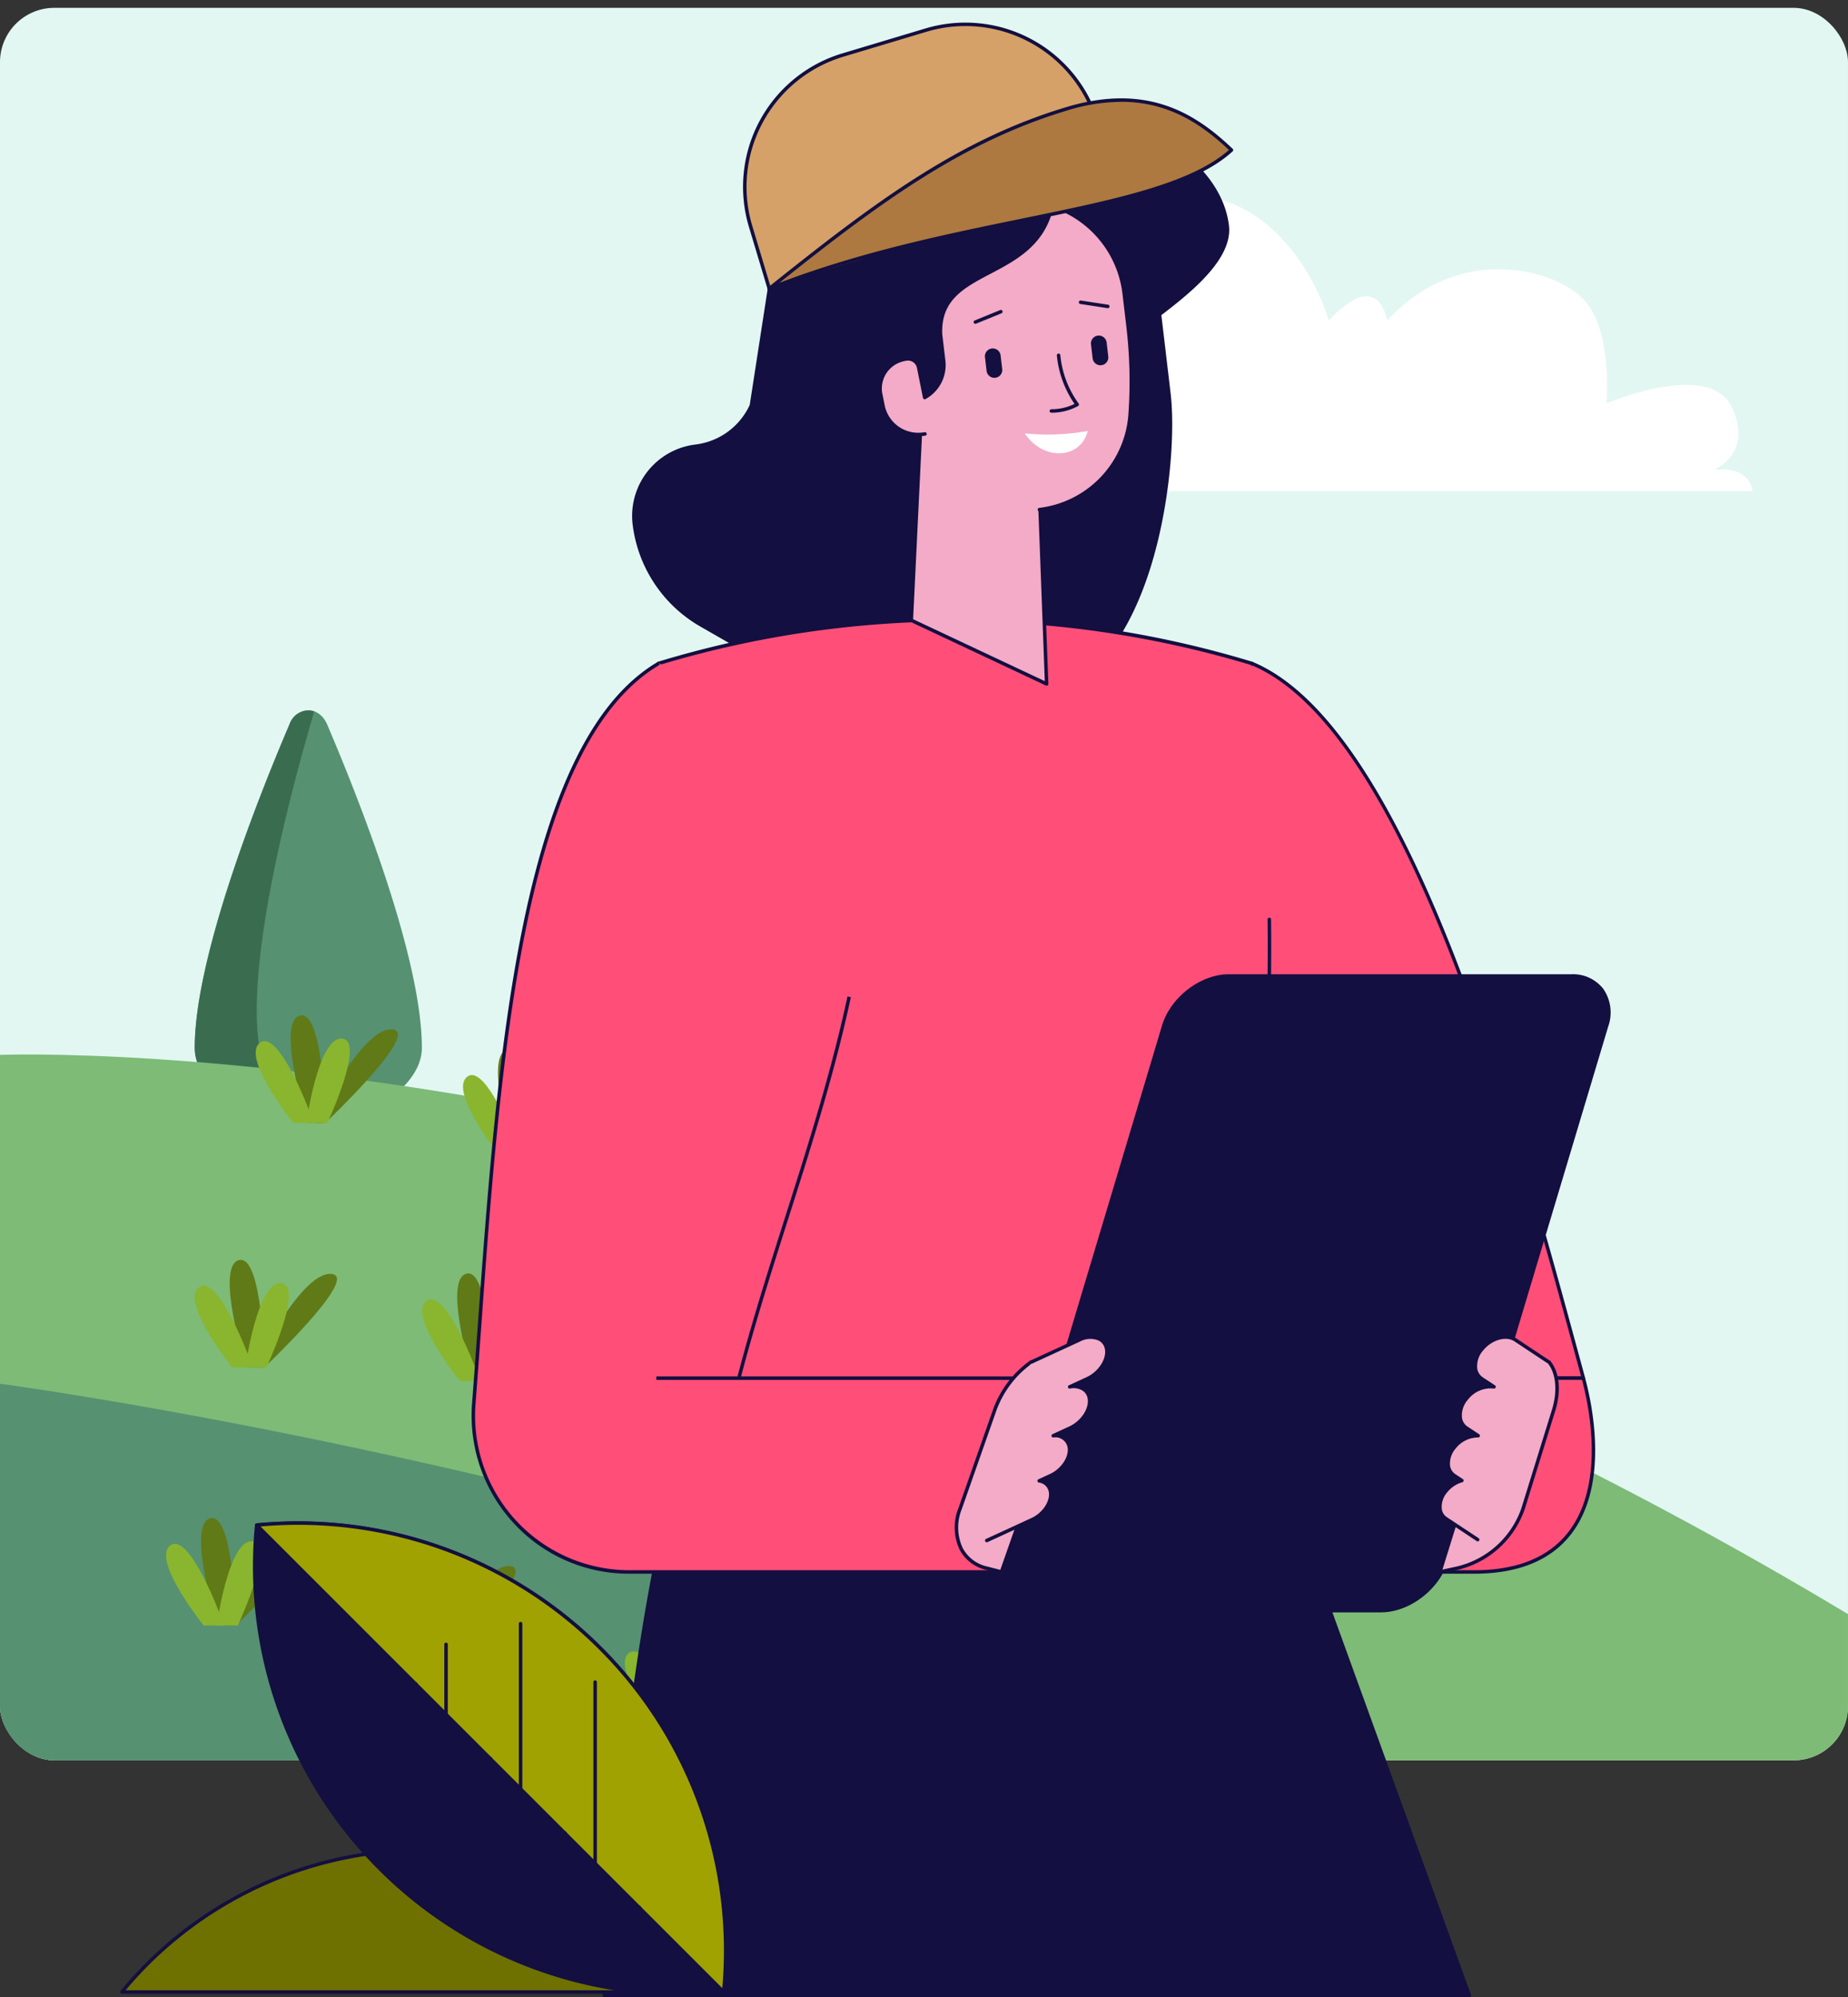 <svg xmlns="http://www.w3.org/2000/svg" xmlns:xlink="http://www.w3.org/1999/xlink" width="272" height="293.992" viewBox="0 0 272 293.992">
  <rect x="0" y="0" width="272" height="293.992" fill="#333333" stroke="none"/>
  <defs>
    <clipPath id="clip-path">
      <rect id="Rectángulo_410872" data-name="Rectángulo 410872" width="272" height="257.984" rx="8" transform="translate(205.07 536.254)" fill="#eaf4ff" opacity="0.65"/>
    </clipPath>
    <clipPath id="clip-path-2">
      <rect id="Rectángulo_410871" data-name="Rectángulo 410871" width="283.854" height="612.283" fill="none"/>
    </clipPath>
    <clipPath id="clip-path-3">
      <rect id="Rectángulo_410852" data-name="Rectángulo 410852" width="20.933" height="15.83" transform="translate(0 0)" fill="none"/>
    </clipPath>
    <clipPath id="clip-path-22">
      <rect id="Rectángulo_410847" data-name="Rectángulo 410847" width="272" height="293.992" rx="8" transform="translate(230.179 3298.457)" fill="#eaf4ff"/>
    </clipPath>
    <clipPath id="clip-path-23">
      <rect id="Rectángulo_410849" data-name="Rectángulo 410849" width="219.357" height="290.671" fill="none"/>
    </clipPath>
  </defs>
  <g id="Grupo_1199348" data-name="Grupo 1199348" transform="translate(-230.179 -3298.457)">
    <g id="Enmascarar_grupo_1098827" data-name="Enmascarar grupo 1098827" transform="translate(25.108 2763.357)" clip-path="url(#clip-path)">
      <g id="Grupo_1199347" data-name="Grupo 1199347" transform="translate(205.07 337.105)">
        <rect id="Rectángulo_410850" data-name="Rectángulo 410850" width="283.855" height="612.284" transform="translate(0 -0.001)" fill="#e2f7f2"/>
        <rect id="Rectángulo_410851" data-name="Rectángulo 410851" width="2.404" height="31.711" transform="translate(44.175 360.658)" fill="#872a21"/>
        <g id="Grupo_1199346" data-name="Grupo 1199346">
          <g id="Grupo_1199345" data-name="Grupo 1199345" clip-path="url(#clip-path-2)">
            <path id="Trazado_1031116" data-name="Trazado 1031116" d="M48.156,304.65c-1.189-2.787-4.367-2.787-5.556,0-4.755,11.145-13.944,34.4-13.937,47.6,0,4.407,4.708,7.951,9.126,10.308a15.817,15.817,0,0,0,15.178,0c4.417-2.357,9.123-5.9,9.126-10.308.007-13.2-9.182-36.454-13.937-47.6" fill="#569171"/>
            <path id="Trazado_1031117" data-name="Trazado 1031117" d="M48.27,360.278c-4.658-1.834-9.74-4.815-10.248-9.193-1.5-12.927,4.753-36.568,8.23-48.368A2.924,2.924,0,0,0,42.6,304.65c-4.755,11.145-13.944,34.4-13.937,47.6,0,4.406,4.708,7.951,9.126,10.307a15.817,15.817,0,0,0,15.178,0c.663-.353,1.332-.734,1.991-1.14a16.2,16.2,0,0,1-6.688-1.139" fill="#3a6d50"/>
            <path id="Trazado_1031118" data-name="Trazado 1031118" d="M0,353.284s132.937-5.468,283.465,89.377V612.283H0Z" fill="#7dbb77"/>
            <path id="Trazado_1031119" data-name="Trazado 1031119" d="M0,480.377c119.305,7.719,242.235,62.848,283.465,82.892V507.363C186.666,426.263.008,401.7,0,401.7Z" fill="#569171"/>
            <path id="Trazado_1031120" data-name="Trazado 1031120" d="M256.965,273.292H130.505s.478-5.977,10.518-5.5c.478-9.8,14.344-15.778,23.428-7.889-6.694-16.495-2.63-28.687,8.845-29.882s19.124,10.757,21.276,18.168c6.932-7.411,8.366-1.195,8.6,0,10.519-11.474,24.623-7.649,28.926-3.107s3.347,15.3,3.347,15.3,15.06-6.454,18.407.478-2.629,9.323-2.629,9.323,5.02-.956,5.737,3.108" transform="translate(1 -3)" fill="#fff"/>
            <g id="Grupo_1199311" data-name="Grupo 1199311" transform="translate(15.47 457.461)">
              <g id="Grupo_1199310" data-name="Grupo 1199310" clip-path="url(#clip-path-3)">
                <path id="Trazado_1031121" data-name="Trazado 1031121" d="M10.123,15.783c-.027.007-.106.02-.212.046H7.528c-.318-1.048-1.035-3.57-1.6-6.291C5.053,5.324,4.548.619,6.46.048,8.471-.556,9.439,4.6,9.871,9.173a44.237,44.237,0,0,1,.252,6.61" fill="#607a17"/>
                <path id="Trazado_1031122" data-name="Trazado 1031122" d="M10.253,15.83H8.786a73.531,73.531,0,0,1,3.75-6.67c0-.006.007-.013.007-.02,2.3-3.6,5.2-7.2,7.512-7.074,4.1.226-7.373,11.435-9.8,13.764" fill="#607a17"/>
                <path id="Trazado_1031123" data-name="Trazado 1031123" d="M8.5,15.83H5.524C3.706,13.494-1.842,5.935.62,4.037c1.52-1.168,3.637,2.084,5.309,5.5C6.8,11.324,7.542,13.156,8.02,14.43c.232.63.4,1.121.484,1.4" fill="#89b62e"/>
                <path id="Trazado_1031124" data-name="Trazado 1031124" d="M12.5,11.047c0,.005,0,.009,0,.014-.768,2.164-1.646,4.109-1.944,4.769H7.45c.029-.195.081-.541.158-1,.157-.916.407-2.287.753-3.758.859-3.6,2.3-7.829,4.347-7.649,2,.18,1.027,4.171-.206,7.625" fill="#89b62e"/>
              </g>
            </g>
            <g id="Grupo_1199313" data-name="Grupo 1199313" transform="translate(28.663 383.461)">
              <g id="Grupo_1199312" data-name="Grupo 1199312" clip-path="url(#clip-path-3)">
                <path id="Trazado_1031125" data-name="Trazado 1031125" d="M10.123,15.783c-.027.007-.106.02-.212.046H7.528c-.318-1.048-1.035-3.57-1.6-6.291C5.053,5.324,4.548.619,6.46.048,8.471-.556,9.439,4.6,9.871,9.173a44.237,44.237,0,0,1,.252,6.61" fill="#607a17"/>
                <path id="Trazado_1031126" data-name="Trazado 1031126" d="M10.253,15.83H8.786a73.531,73.531,0,0,1,3.75-6.67c0-.006.007-.013.007-.02,2.3-3.6,5.2-7.2,7.512-7.074,4.1.226-7.373,11.435-9.8,13.764" fill="#607a17"/>
                <path id="Trazado_1031127" data-name="Trazado 1031127" d="M8.5,15.83H5.524C3.706,13.494-1.842,5.935.62,4.037c1.52-1.168,3.637,2.084,5.309,5.5C6.8,11.324,7.542,13.156,8.02,14.43c.232.63.4,1.121.484,1.4" fill="#89b62e"/>
                <path id="Trazado_1031128" data-name="Trazado 1031128" d="M12.5,11.047c0,.005,0,.009,0,.014-.768,2.164-1.646,4.109-1.944,4.769H7.45c.029-.195.081-.541.158-1,.157-.916.407-2.287.753-3.758.859-3.6,2.3-7.829,4.347-7.649,2,.18,1.027,4.171-.206,7.625" fill="#89b62e"/>
              </g>
            </g>
            <g id="Grupo_1199315" data-name="Grupo 1199315" transform="translate(24.445 421.461)">
              <g id="Grupo_1199314" data-name="Grupo 1199314" clip-path="url(#clip-path-3)">
                <path id="Trazado_1031129" data-name="Trazado 1031129" d="M10.123,15.783c-.027.007-.106.02-.212.046H7.528c-.318-1.048-1.035-3.57-1.6-6.291C5.053,5.324,4.548.619,6.46.048,8.471-.556,9.439,4.6,9.871,9.173a44.237,44.237,0,0,1,.252,6.61" fill="#607a17"/>
                <path id="Trazado_1031130" data-name="Trazado 1031130" d="M10.253,15.83H8.786a73.531,73.531,0,0,1,3.75-6.67c0-.006.007-.013.007-.02,2.3-3.6,5.2-7.2,7.512-7.074,4.1.226-7.373,11.435-9.8,13.764" fill="#607a17"/>
                <path id="Trazado_1031131" data-name="Trazado 1031131" d="M8.5,15.83H5.524C3.706,13.494-1.842,5.935.62,4.037c1.52-1.168,3.637,2.084,5.309,5.5C6.8,11.324,7.542,13.156,8.02,14.43c.232.63.4,1.121.484,1.4" fill="#89b62e"/>
                <path id="Trazado_1031132" data-name="Trazado 1031132" d="M12.5,11.047c0,.005,0,.009,0,.014-.768,2.164-1.646,4.109-1.944,4.769H7.45c.029-.195.081-.541.158-1,.157-.916.407-2.287.753-3.758.859-3.6,2.3-7.829,4.347-7.649,2,.18,1.027,4.171-.206,7.625" fill="#89b62e"/>
              </g>
            </g>
            <g id="Grupo_1199317" data-name="Grupo 1199317" transform="translate(37.638 347.461)">
              <g id="Grupo_1199316" data-name="Grupo 1199316" clip-path="url(#clip-path-3)">
                <path id="Trazado_1031133" data-name="Trazado 1031133" d="M10.123,15.783c-.027.007-.106.02-.212.046H7.528c-.318-1.048-1.035-3.57-1.6-6.291C5.053,5.324,4.548.619,6.46.048,8.471-.556,9.439,4.6,9.871,9.173a44.237,44.237,0,0,1,.252,6.61" fill="#607a17"/>
                <path id="Trazado_1031134" data-name="Trazado 1031134" d="M10.253,15.83H8.786a73.531,73.531,0,0,1,3.75-6.67c0-.006.007-.013.007-.02,2.3-3.6,5.2-7.2,7.512-7.074,4.1.226-7.373,11.435-9.8,13.764" fill="#607a17"/>
                <path id="Trazado_1031135" data-name="Trazado 1031135" d="M8.5,15.83H5.524C3.706,13.494-1.842,5.935.62,4.037c1.52-1.168,3.637,2.084,5.309,5.5C6.8,11.324,7.542,13.156,8.02,14.43c.232.63.4,1.121.484,1.4" fill="#89b62e"/>
                <path id="Trazado_1031136" data-name="Trazado 1031136" d="M12.5,11.047c0,.005,0,.009,0,.014-.768,2.164-1.646,4.109-1.944,4.769H7.45c.029-.195.081-.541.158-1,.157-.916.407-2.287.753-3.758.859-3.6,2.3-7.829,4.347-7.649,2,.18,1.027,4.171-.206,7.625" fill="#89b62e"/>
              </g>
            </g>
            <g id="Grupo_1199319" data-name="Grupo 1199319" transform="translate(54.958 426.461)">
              <g id="Grupo_1199318" data-name="Grupo 1199318" clip-path="url(#clip-path-3)">
                <path id="Trazado_1031137" data-name="Trazado 1031137" d="M10.123,15.783c-.027.007-.106.02-.212.046H7.528c-.318-1.048-1.035-3.57-1.6-6.291C5.053,5.324,4.548.619,6.46.048,8.471-.556,9.439,4.6,9.871,9.173a44.237,44.237,0,0,1,.252,6.61" fill="#607a17"/>
                <path id="Trazado_1031138" data-name="Trazado 1031138" d="M10.253,15.83H8.786a73.531,73.531,0,0,1,3.75-6.67c0-.006.007-.013.007-.02,2.3-3.6,5.2-7.2,7.512-7.074,4.1.226-7.373,11.435-9.8,13.764" fill="#607a17"/>
                <path id="Trazado_1031139" data-name="Trazado 1031139" d="M8.5,15.83H5.524C3.706,13.494-1.842,5.935.62,4.037c1.52-1.168,3.637,2.084,5.309,5.5C6.8,11.324,7.542,13.156,8.02,14.43c.232.63.4,1.121.484,1.4" fill="#89b62e"/>
                <path id="Trazado_1031140" data-name="Trazado 1031140" d="M12.5,11.047c0,.005,0,.009,0,.014-.768,2.164-1.646,4.109-1.944,4.769H7.45c.029-.195.081-.541.158-1,.157-.916.407-2.287.753-3.758.859-3.6,2.3-7.829,4.347-7.649,2,.18,1.027,4.171-.206,7.625" fill="#89b62e"/>
              </g>
            </g>
            <g id="Grupo_1199321" data-name="Grupo 1199321" transform="translate(68.151 352.461)">
              <g id="Grupo_1199320" data-name="Grupo 1199320" clip-path="url(#clip-path-3)">
                <path id="Trazado_1031141" data-name="Trazado 1031141" d="M10.123,15.783c-.027.007-.106.02-.212.046H7.528c-.318-1.048-1.035-3.57-1.6-6.291C5.053,5.324,4.548.619,6.46.048,8.471-.556,9.439,4.6,9.871,9.173a44.237,44.237,0,0,1,.252,6.61" fill="#607a17"/>
                <path id="Trazado_1031142" data-name="Trazado 1031142" d="M10.253,15.83H8.786a73.531,73.531,0,0,1,3.75-6.67c0-.006.007-.013.007-.02,2.3-3.6,5.2-7.2,7.512-7.074,4.1.226-7.373,11.435-9.8,13.764" fill="#607a17"/>
                <path id="Trazado_1031143" data-name="Trazado 1031143" d="M8.5,15.83H5.524C3.706,13.494-1.842,5.935.62,4.037c1.52-1.168,3.637,2.084,5.309,5.5C6.8,11.324,7.542,13.156,8.02,14.43c.232.63.4,1.121.484,1.4" fill="#89b62e"/>
                <path id="Trazado_1031144" data-name="Trazado 1031144" d="M12.5,11.047c0,.005,0,.009,0,.014-.768,2.164-1.646,4.109-1.944,4.769H7.45c.029-.195.081-.541.158-1,.157-.916.407-2.287.753-3.758.859-3.6,2.3-7.829,4.347-7.649,2,.18,1.027,4.171-.206,7.625" fill="#89b62e"/>
              </g>
            </g>
            <g id="Grupo_1199323" data-name="Grupo 1199323" transform="translate(48.958 459.461)">
              <g id="Grupo_1199322" data-name="Grupo 1199322" clip-path="url(#clip-path-3)">
                <path id="Trazado_1031145" data-name="Trazado 1031145" d="M10.123,15.783c-.027.007-.106.02-.212.046H7.528c-.318-1.048-1.035-3.57-1.6-6.291C5.053,5.324,4.548.619,6.46.048,8.471-.556,9.439,4.6,9.871,9.173a44.237,44.237,0,0,1,.252,6.61" fill="#607a17"/>
                <path id="Trazado_1031146" data-name="Trazado 1031146" d="M10.253,15.83H8.786a73.531,73.531,0,0,1,3.75-6.67c0-.006.007-.013.007-.02,2.3-3.6,5.2-7.2,7.512-7.074,4.1.226-7.373,11.435-9.8,13.764" fill="#607a17"/>
                <path id="Trazado_1031147" data-name="Trazado 1031147" d="M8.5,15.83H5.524C3.706,13.494-1.842,5.935.62,4.037c1.52-1.168,3.637,2.084,5.309,5.5C6.8,11.324,7.542,13.156,8.02,14.43c.232.63.4,1.121.484,1.4" fill="#89b62e"/>
                <path id="Trazado_1031148" data-name="Trazado 1031148" d="M12.5,11.047c0,.005,0,.009,0,.014-.768,2.164-1.646,4.109-1.944,4.769H7.45c.029-.195.081-.541.158-1,.157-.916.407-2.287.753-3.758.859-3.6,2.3-7.829,4.347-7.649,2,.18,1.027,4.171-.206,7.625" fill="#89b62e"/>
              </g>
            </g>
            <g id="Grupo_1199325" data-name="Grupo 1199325" transform="translate(62.151 385.461)">
              <g id="Grupo_1199324" data-name="Grupo 1199324" clip-path="url(#clip-path-3)">
                <path id="Trazado_1031149" data-name="Trazado 1031149" d="M10.123,15.783c-.027.007-.106.02-.212.046H7.528c-.318-1.048-1.035-3.57-1.6-6.291C5.053,5.324,4.548.619,6.46.048,8.471-.556,9.439,4.6,9.871,9.173a44.237,44.237,0,0,1,.252,6.61" fill="#607a17"/>
                <path id="Trazado_1031150" data-name="Trazado 1031150" d="M10.253,15.83H8.786a73.531,73.531,0,0,1,3.75-6.67c0-.006.007-.013.007-.02,2.3-3.6,5.2-7.2,7.512-7.074,4.1.226-7.373,11.435-9.8,13.764" fill="#607a17"/>
                <path id="Trazado_1031151" data-name="Trazado 1031151" d="M8.5,15.83H5.524C3.706,13.494-1.842,5.935.62,4.037c1.52-1.168,3.637,2.084,5.309,5.5C6.8,11.324,7.542,13.156,8.02,14.43c.232.63.4,1.121.484,1.4" fill="#89b62e"/>
                <path id="Trazado_1031152" data-name="Trazado 1031152" d="M12.5,11.047c0,.005,0,.009,0,.014-.768,2.164-1.646,4.109-1.944,4.769H7.45c.029-.195.081-.541.158-1,.157-.916.407-2.287.753-3.758.859-3.6,2.3-7.829,4.347-7.649,2,.18,1.027,4.171-.206,7.625" fill="#89b62e"/>
              </g>
            </g>
            <g id="Grupo_1199327" data-name="Grupo 1199327" transform="translate(91.958 437.291)">
              <g id="Grupo_1199326" data-name="Grupo 1199326" clip-path="url(#clip-path-3)">
                <path id="Trazado_1031153" data-name="Trazado 1031153" d="M10.123,15.783c-.027.007-.106.02-.212.046H7.528c-.318-1.048-1.035-3.57-1.6-6.291C5.053,5.324,4.548.619,6.46.048,8.471-.556,9.439,4.6,9.871,9.173a44.237,44.237,0,0,1,.252,6.61" fill="#607a17"/>
                <path id="Trazado_1031154" data-name="Trazado 1031154" d="M10.253,15.83H8.786a73.531,73.531,0,0,1,3.75-6.67c0-.006.007-.013.007-.02,2.3-3.6,5.2-7.2,7.512-7.074,4.1.226-7.373,11.435-9.8,13.764" fill="#607a17"/>
                <path id="Trazado_1031155" data-name="Trazado 1031155" d="M8.5,15.83H5.524C3.706,13.494-1.842,5.935.62,4.037c1.52-1.168,3.637,2.084,5.309,5.5C6.8,11.324,7.542,13.156,8.02,14.43c.232.63.4,1.121.484,1.4" fill="#89b62e"/>
                <path id="Trazado_1031156" data-name="Trazado 1031156" d="M12.5,11.047c0,.005,0,.009,0,.014-.768,2.164-1.646,4.109-1.944,4.769H7.45c.029-.195.081-.541.158-1,.157-.916.407-2.287.753-3.758.859-3.6,2.3-7.829,4.347-7.649,2,.18,1.027,4.171-.206,7.625" fill="#89b62e"/>
              </g>
            </g>
            <g id="Grupo_1199329" data-name="Grupo 1199329" transform="translate(105.151 363.291)">
              <g id="Grupo_1199328" data-name="Grupo 1199328" clip-path="url(#clip-path-3)">
                <path id="Trazado_1031157" data-name="Trazado 1031157" d="M10.123,15.783c-.027.007-.106.02-.212.046H7.528c-.318-1.048-1.035-3.57-1.6-6.291C5.053,5.324,4.548.619,6.46.048,8.471-.556,9.439,4.6,9.871,9.173a44.237,44.237,0,0,1,.252,6.61" fill="#607a17"/>
                <path id="Trazado_1031158" data-name="Trazado 1031158" d="M10.253,15.83H8.786a73.531,73.531,0,0,1,3.75-6.67c0-.006.007-.013.007-.02,2.3-3.6,5.2-7.2,7.512-7.074,4.1.226-7.373,11.435-9.8,13.764" fill="#607a17"/>
                <path id="Trazado_1031159" data-name="Trazado 1031159" d="M8.5,15.83H5.524C3.706,13.494-1.842,5.935.62,4.037c1.52-1.168,3.637,2.084,5.309,5.5C6.8,11.324,7.542,13.156,8.02,14.43c.232.63.4,1.121.484,1.4" fill="#89b62e"/>
                <path id="Trazado_1031160" data-name="Trazado 1031160" d="M12.5,11.047c0,.005,0,.009,0,.014-.768,2.164-1.646,4.109-1.944,4.769H7.45c.029-.195.081-.541.158-1,.157-.916.407-2.287.753-3.758.859-3.6,2.3-7.829,4.347-7.649,2,.18,1.027,4.171-.206,7.625" fill="#89b62e"/>
              </g>
            </g>
            <g id="Grupo_1199331" data-name="Grupo 1199331" transform="translate(85.958 465.376)">
              <g id="Grupo_1199330" data-name="Grupo 1199330" clip-path="url(#clip-path-3)">
                <path id="Trazado_1031161" data-name="Trazado 1031161" d="M10.123,15.783c-.027.007-.106.02-.212.046H7.528c-.318-1.048-1.035-3.57-1.6-6.291C5.053,5.324,4.548.619,6.46.048,8.471-.556,9.439,4.6,9.871,9.173a44.237,44.237,0,0,1,.252,6.61" fill="#607a17"/>
                <path id="Trazado_1031162" data-name="Trazado 1031162" d="M10.253,15.83H8.786a73.531,73.531,0,0,1,3.75-6.67c0-.006.007-.013.007-.02,2.3-3.6,5.2-7.2,7.512-7.074,4.1.226-7.373,11.435-9.8,13.764" fill="#607a17"/>
                <path id="Trazado_1031163" data-name="Trazado 1031163" d="M8.5,15.83H5.524C3.706,13.494-1.842,5.935.62,4.037c1.52-1.168,3.637,2.084,5.309,5.5C6.8,11.324,7.542,13.156,8.02,14.43c.232.63.4,1.121.484,1.4" fill="#89b62e"/>
                <path id="Trazado_1031164" data-name="Trazado 1031164" d="M12.5,11.047c0,.005,0,.009,0,.014-.768,2.164-1.646,4.109-1.944,4.769H7.45c.029-.195.081-.541.158-1,.157-.916.407-2.287.753-3.758.859-3.6,2.3-7.829,4.347-7.649,2,.18,1.027,4.171-.206,7.625" fill="#89b62e"/>
              </g>
            </g>
            <g id="Grupo_1199333" data-name="Grupo 1199333" transform="translate(99.151 391.376)">
              <g id="Grupo_1199332" data-name="Grupo 1199332" clip-path="url(#clip-path-3)">
                <path id="Trazado_1031165" data-name="Trazado 1031165" d="M10.123,15.783c-.027.007-.106.02-.212.046H7.528c-.318-1.048-1.035-3.57-1.6-6.291C5.053,5.324,4.548.619,6.46.048,8.471-.556,9.439,4.6,9.871,9.173a44.237,44.237,0,0,1,.252,6.61" fill="#607a17"/>
                <path id="Trazado_1031166" data-name="Trazado 1031166" d="M10.253,15.83H8.786a73.531,73.531,0,0,1,3.75-6.67c0-.006.007-.013.007-.02,2.3-3.6,5.2-7.2,7.512-7.074,4.1.226-7.373,11.435-9.8,13.764" fill="#607a17"/>
                <path id="Trazado_1031167" data-name="Trazado 1031167" d="M8.5,15.83H5.524C3.706,13.494-1.842,5.935.62,4.037c1.52-1.168,3.637,2.084,5.309,5.5C6.8,11.324,7.542,13.156,8.02,14.43c.232.63.4,1.121.484,1.4" fill="#89b62e"/>
                <path id="Trazado_1031168" data-name="Trazado 1031168" d="M12.5,11.047c0,.005,0,.009,0,.014-.768,2.164-1.646,4.109-1.944,4.769H7.45c.029-.195.081-.541.158-1,.157-.916.407-2.287.753-3.758.859-3.6,2.3-7.829,4.347-7.649,2,.18,1.027,4.171-.206,7.625" fill="#89b62e"/>
              </g>
            </g>
            <g id="Grupo_1199335" data-name="Grupo 1199335" transform="translate(127.958 445.206)">
              <g id="Grupo_1199334" data-name="Grupo 1199334" clip-path="url(#clip-path-3)">
                <path id="Trazado_1031169" data-name="Trazado 1031169" d="M10.123,15.783c-.027.007-.106.02-.212.046H7.528c-.318-1.048-1.035-3.57-1.6-6.291C5.053,5.324,4.548.619,6.46.048,8.471-.556,9.439,4.6,9.871,9.173a44.237,44.237,0,0,1,.252,6.61" fill="#607a17"/>
                <path id="Trazado_1031170" data-name="Trazado 1031170" d="M10.253,15.83H8.786a73.531,73.531,0,0,1,3.75-6.67c0-.006.007-.013.007-.02,2.3-3.6,5.2-7.2,7.512-7.074,4.1.226-7.373,11.435-9.8,13.764" fill="#607a17"/>
                <path id="Trazado_1031171" data-name="Trazado 1031171" d="M8.5,15.83H5.524C3.706,13.494-1.842,5.935.62,4.037c1.52-1.168,3.637,2.084,5.309,5.5C6.8,11.324,7.542,13.156,8.02,14.43c.232.63.4,1.121.484,1.4" fill="#89b62e"/>
                <path id="Trazado_1031172" data-name="Trazado 1031172" d="M12.5,11.047c0,.005,0,.009,0,.014-.768,2.164-1.646,4.109-1.944,4.769H7.45c.029-.195.081-.541.158-1,.157-.916.407-2.287.753-3.758.859-3.6,2.3-7.829,4.347-7.649,2,.18,1.027,4.171-.206,7.625" fill="#89b62e"/>
              </g>
            </g>
            <g id="Grupo_1199337" data-name="Grupo 1199337" transform="translate(141.151 371.206)">
              <g id="Grupo_1199336" data-name="Grupo 1199336" clip-path="url(#clip-path-3)">
                <path id="Trazado_1031173" data-name="Trazado 1031173" d="M10.123,15.783c-.027.007-.106.02-.212.046H7.528c-.318-1.048-1.035-3.57-1.6-6.291C5.053,5.324,4.548.619,6.46.048,8.471-.556,9.439,4.6,9.871,9.173a44.237,44.237,0,0,1,.252,6.61" fill="#607a17"/>
                <path id="Trazado_1031174" data-name="Trazado 1031174" d="M10.253,15.83H8.786a73.531,73.531,0,0,1,3.75-6.67c0-.006.007-.013.007-.02,2.3-3.6,5.2-7.2,7.512-7.074,4.1.226-7.373,11.435-9.8,13.764" fill="#607a17"/>
                <path id="Trazado_1031175" data-name="Trazado 1031175" d="M8.5,15.83H5.524C3.706,13.494-1.842,5.935.62,4.037c1.52-1.168,3.637,2.084,5.309,5.5C6.8,11.324,7.542,13.156,8.02,14.43c.232.63.4,1.121.484,1.4" fill="#89b62e"/>
                <path id="Trazado_1031176" data-name="Trazado 1031176" d="M12.5,11.047c0,.005,0,.009,0,.014-.768,2.164-1.646,4.109-1.944,4.769H7.45c.029-.195.081-.541.158-1,.157-.916.407-2.287.753-3.758.859-3.6,2.3-7.829,4.347-7.649,2,.18,1.027,4.171-.206,7.625" fill="#89b62e"/>
              </g>
            </g>
            <g id="Grupo_1199342" data-name="Grupo 1199342" transform="translate(120.8 474.568)">
              <g id="Grupo_1199338" data-name="Grupo 1199338" clip-path="url(#clip-path-3)">
                <path id="Trazado_1031177" data-name="Trazado 1031177" d="M10.123,15.783c-.027.007-.106.02-.212.046H7.528c-.318-1.048-1.035-3.57-1.6-6.291C5.053,5.324,4.548.619,6.46.048,8.471-.556,9.439,4.6,9.871,9.173a44.237,44.237,0,0,1,.252,6.61" fill="#607a17"/>
                <path id="Trazado_1031178" data-name="Trazado 1031178" d="M10.253,15.83H8.786a73.531,73.531,0,0,1,3.75-6.67c0-.006.007-.013.007-.02,2.3-3.6,5.2-7.2,7.512-7.074,4.1.226-7.373,11.435-9.8,13.764" fill="#607a17"/>
                <path id="Trazado_1031179" data-name="Trazado 1031179" d="M8.5,15.83H5.524C3.706,13.494-1.842,5.935.62,4.037c1.52-1.168,3.637,2.084,5.309,5.5C6.8,11.324,7.542,13.156,8.02,14.43c.232.63.4,1.121.484,1.4" fill="#89b62e"/>
                <path id="Trazado_1031180" data-name="Trazado 1031180" d="M12.5,11.047c0,.005,0,.009,0,.014-.768,2.164-1.646,4.109-1.944,4.769H7.45c.029-.195.081-.541.158-1,.157-.916.407-2.287.753-3.758.859-3.6,2.3-7.829,4.347-7.649,2,.18,1.027,4.171-.206,7.625" fill="#89b62e"/>
              </g>
              <g id="Grupo_1199339" data-name="Grupo 1199339" transform="translate(-27 28)" clip-path="url(#clip-path-3)">
                <path id="Trazado_1031181" data-name="Trazado 1031181" d="M10.123,15.783c-.027.007-.106.02-.212.046H7.528c-.318-1.048-1.035-3.57-1.6-6.291C5.053,5.324,4.548.619,6.46.048,8.471-.556,9.439,4.6,9.871,9.173a44.237,44.237,0,0,1,.252,6.61" fill="#607a17"/>
                <path id="Trazado_1031182" data-name="Trazado 1031182" d="M10.253,15.83H8.786a73.531,73.531,0,0,1,3.75-6.67c0-.006.007-.013.007-.02,2.3-3.6,5.2-7.2,7.512-7.074,4.1.226-7.373,11.435-9.8,13.764" fill="#607a17"/>
                <path id="Trazado_1031183" data-name="Trazado 1031183" d="M8.5,15.83H5.524C3.706,13.494-1.842,5.935.62,4.037c1.52-1.168,3.637,2.084,5.309,5.5C6.8,11.324,7.542,13.156,8.02,14.43c.232.63.4,1.121.484,1.4" fill="#89b62e"/>
                <path id="Trazado_1031184" data-name="Trazado 1031184" d="M12.5,11.047c0,.005,0,.009,0,.014-.768,2.164-1.646,4.109-1.944,4.769H7.45c.029-.195.081-.541.158-1,.157-.916.407-2.287.753-3.758.859-3.6,2.3-7.829,4.347-7.649,2,.18,1.027,4.171-.206,7.625" fill="#89b62e"/>
              </g>
              <g id="Grupo_1199340" data-name="Grupo 1199340" transform="translate(-84 15.83)" clip-path="url(#clip-path-3)">
                <path id="Trazado_1031185" data-name="Trazado 1031185" d="M10.123,15.783c-.027.007-.106.02-.212.046H7.528c-.318-1.048-1.035-3.57-1.6-6.291C5.053,5.324,4.548.619,6.46.048,8.471-.556,9.439,4.6,9.871,9.173a44.237,44.237,0,0,1,.252,6.61" fill="#607a17"/>
                <path id="Trazado_1031186" data-name="Trazado 1031186" d="M10.253,15.83H8.786a73.531,73.531,0,0,1,3.75-6.67c0-.006.007-.013.007-.02,2.3-3.6,5.2-7.2,7.512-7.074,4.1.226-7.373,11.435-9.8,13.764" fill="#607a17"/>
                <path id="Trazado_1031187" data-name="Trazado 1031187" d="M8.5,15.83H5.524C3.706,13.494-1.842,5.935.62,4.037c1.52-1.168,3.637,2.084,5.309,5.5C6.8,11.324,7.542,13.156,8.02,14.43c.232.63.4,1.121.484,1.4" fill="#89b62e"/>
                <path id="Trazado_1031188" data-name="Trazado 1031188" d="M12.5,11.047c0,.005,0,.009,0,.014-.768,2.164-1.646,4.109-1.944,4.769H7.45c.029-.195.081-.541.158-1,.157-.916.407-2.287.753-3.758.859-3.6,2.3-7.829,4.347-7.649,2,.18,1.027,4.171-.206,7.625" fill="#89b62e"/>
              </g>
              <g id="Grupo_1199341" data-name="Grupo 1199341" transform="translate(-118 13.83)" clip-path="url(#clip-path-3)">
                <path id="Trazado_1031189" data-name="Trazado 1031189" d="M10.123,15.783c-.027.007-.106.02-.212.046H7.528c-.318-1.048-1.035-3.57-1.6-6.291C5.053,5.324,4.548.619,6.46.048,8.471-.556,9.439,4.6,9.871,9.173a44.237,44.237,0,0,1,.252,6.61" fill="#607a17"/>
                <path id="Trazado_1031190" data-name="Trazado 1031190" d="M10.253,15.83H8.786a73.531,73.531,0,0,1,3.75-6.67c0-.006.007-.013.007-.02,2.3-3.6,5.2-7.2,7.512-7.074,4.1.226-7.373,11.435-9.8,13.764" fill="#607a17"/>
                <path id="Trazado_1031191" data-name="Trazado 1031191" d="M8.5,15.83H5.524C3.706,13.494-1.842,5.935.62,4.037c1.52-1.168,3.637,2.084,5.309,5.5C6.8,11.324,7.542,13.156,8.02,14.43c.232.63.4,1.121.484,1.4" fill="#89b62e"/>
                <path id="Trazado_1031192" data-name="Trazado 1031192" d="M12.5,11.047c0,.005,0,.009,0,.014-.768,2.164-1.646,4.109-1.944,4.769H7.45c.029-.195.081-.541.158-1,.157-.916.407-2.287.753-3.758.859-3.6,2.3-7.829,4.347-7.649,2,.18,1.027,4.171-.206,7.625" fill="#89b62e"/>
              </g>
            </g>
            <g id="Grupo_1199344" data-name="Grupo 1199344" transform="translate(133.993 400.568)">
              <g id="Grupo_1199343" data-name="Grupo 1199343" clip-path="url(#clip-path-3)">
                <path id="Trazado_1031193" data-name="Trazado 1031193" d="M10.123,15.783c-.027.007-.106.02-.212.046H7.528c-.318-1.048-1.035-3.57-1.6-6.291C5.053,5.324,4.548.619,6.46.048,8.471-.556,9.439,4.6,9.871,9.173a44.237,44.237,0,0,1,.252,6.61" fill="#607a17"/>
                <path id="Trazado_1031194" data-name="Trazado 1031194" d="M10.253,15.83H8.786a73.531,73.531,0,0,1,3.75-6.67c0-.006.007-.013.007-.02,2.3-3.6,5.2-7.2,7.512-7.074,4.1.226-7.373,11.435-9.8,13.764" fill="#607a17"/>
                <path id="Trazado_1031195" data-name="Trazado 1031195" d="M8.5,15.83H5.524C3.706,13.494-1.842,5.935.62,4.037c1.52-1.168,3.637,2.084,5.309,5.5C6.8,11.324,7.542,13.156,8.02,14.43c.232.63.4,1.121.484,1.4" fill="#89b62e"/>
                <path id="Trazado_1031196" data-name="Trazado 1031196" d="M12.5,11.047c0,.005,0,.009,0,.014-.768,2.164-1.646,4.109-1.944,4.769H7.45c.029-.195.081-.541.158-1,.157-.916.407-2.287.753-3.758.859-3.6,2.3-7.829,4.347-7.649,2,.18,1.027,4.171-.206,7.625" fill="#89b62e"/>
              </g>
            </g>
          </g>
        </g>
      </g>
    </g>
    <g id="Enmascarar_grupo_1098826" data-name="Enmascarar grupo 1098826" clip-path="url(#clip-path-22)">
      <g id="Grupo_1199309" data-name="Grupo 1199309" transform="translate(247.864 3301.782)">
        <g id="Grupo_1199308" data-name="Grupo 1199308" transform="translate(0 -0.004)" clip-path="url(#clip-path-23)">
          <path id="Trazado_1031065" data-name="Trazado 1031065" d="M343.544,47.269C328.934,49,317.726,54.164,316.126,62.45c-.014,0-4.449,28.718-4.449,28.718a10.321,10.321,0,0,1-8.2,6.014,10.322,10.322,0,0,0-9.037,11.464,19.789,19.789,0,0,0,9.8,14.839l12.517,7.18a40.309,40.309,0,0,0,24.8,5.065l10.783-1.276c18.426-2.181,22.048-34.31,20.775-45.057l-1.376-11.626c4.314-3.317,10.533-8.255,9.967-13.034-1.267-10.7-16.914-19.982-38.161-17.468" transform="translate(-218.757 -34.818)" fill="#130f40"/>
          <path id="Trazado_1031066" data-name="Trazado 1031066" d="M336.143,135.53a40.869,40.869,0,0,1-20.253-5.374l-12.517-7.18a20.129,20.129,0,0,1-9.932-15.031A10.592,10.592,0,0,1,302.7,96.2a10.116,10.116,0,0,0,7.981-5.833c.084-.545,1.148-7.434,2.214-14.324.555-3.589,1.111-7.179,1.529-9.872.209-1.347.383-2.468.506-3.254.11-.7.165-1.058.216-1.24l-.019,0c1.522-7.88,11.6-13.488,27.641-15.387l.03.255-.03-.255c9.931-1.176,19.419.175,26.718,3.8,6.81,3.385,11.084,8.448,11.729,13.889.594,5.018-5.949,10.1-9.95,13.178l1.359,11.482c.7,5.9-.111,16.674-3.011,25.848-2.6,8.23-7.834,18.292-17.989,19.494l-10.783,1.276a40.012,40.012,0,0,1-4.7.276M315.634,61.773c-.093.518-4.4,28.42-4.446,28.7a.249.249,0,0,1-.02.066,10.632,10.632,0,0,1-8.4,6.164,10.077,10.077,0,0,0-8.813,11.179,19.614,19.614,0,0,0,9.677,14.646l12.517,7.18a40.317,40.317,0,0,0,24.637,5.033l10.783-1.276c9.883-1.17,15-11.053,17.559-19.138,2.878-9.1,3.683-19.786,2.991-25.633L370.74,77.069a.256.256,0,0,1,.1-.234c3.9-3,10.434-8.023,9.869-12.8-.623-5.266-4.8-10.183-11.447-13.49-7.21-3.584-16.6-4.916-26.428-3.753-7.433.88-13.83,2.645-18.5,5.1-5.017,2.643-7.944,5.963-8.7,9.87v.006" transform="translate(-218.014 -34.086)" fill="#130f40"/>
          <path id="Trazado_1031067" data-name="Trazado 1031067" d="M634.661,367.2c-11.407,20.775-.025,61.546,12.953,105.236h35.9C674.144,438,658.155,376.884,634.661,367.2" transform="translate(-468.157 -272.885)" fill="#ff4f79"/>
          <path id="Trazado_1031068" data-name="Trazado 1031068" d="M682.831,471.956h-35.9a.257.257,0,0,1-.246-.184c-6.508-21.911-12.6-43.081-15.628-61.242-3.38-20.277-2.5-34.732,2.7-44.191a.258.258,0,0,1,.323-.114c22.942,9.452,38.746,67.637,48.189,102.4l.817,3a.257.257,0,0,1-.248.324m-35.711-.514H682.5l-.728-2.68c-9.389-34.566-25.082-92.345-47.677-101.973-10.768,19.983-.947,57.588,13.03,104.653" transform="translate(-467.472 -272.143)" fill="#130f40"/>
          <path id="Trazado_1031069" data-name="Trazado 1031069" d="M393.883,386.186c.24,22.878-1.578,45.661-3.1,68.6H310.81c8.778-36.637-14.53-60.266-6.776-106.3a150.163,150.163,0,0,1,87.217,0Z" transform="translate(-224.747 -254.162)" fill="#ff4f79"/>
          <path id="Trazado_1031070" data-name="Trazado 1031070" d="M310.03,454.3a.257.257,0,0,1-.25-.317c4.3-17.964.842-32.9-2.822-48.722-3.887-16.775-7.905-34.122-3.957-57.562a.257.257,0,0,1,.181-.2,150.425,150.425,0,0,1,87.363,0,.257.257,0,0,1-.146.493,150.884,150.884,0,0,0-86.917-.045c-3.886,23.259.111,40.514,3.978,57.2,3.657,15.785,7.112,30.7,2.9,48.641h79.412q.291-4.388.591-8.77c1.326-19.516,2.7-39.7,2.488-59.567a.257.257,0,1,1,.514-.005c.209,19.89-1.163,40.081-2.49,59.607q-.306,4.5-.606,9.009a.257.257,0,0,1-.256.24Z" transform="translate(-223.967 -253.42)" fill="#130f40"/>
          <path id="Trazado_1031071" data-name="Trazado 1031071" d="M473.273,255.175,453.355,245.8l1.524-31.46,16.789-1.987Z" transform="translate(-336.908 -157.81)" fill="#f3abc7"/>
          <path id="Trazado_1031072" data-name="Trazado 1031072" d="M472.531,254.689a.26.26,0,0,1-.109-.024L452.5,245.294a.257.257,0,0,1-.147-.245l1.524-31.46a.257.257,0,0,1,.227-.242l16.789-1.987a.257.257,0,0,1,.287.246l1.606,42.818a.257.257,0,0,1-.257.266M452.878,244.9l19.381,9.118L470.679,211.9l-16.3,1.929Z" transform="translate(-336.165 -157.068)" fill="#130f40"/>
          <path id="Trazado_1031073" data-name="Trazado 1031073" d="M442.093,138.519l-.44.052a5.3,5.3,0,0,1-5.721-4.164l-.329-1.642a4.433,4.433,0,0,1,3.826-5.294,1.591,1.591,0,0,1,1.747,1.268l.885,4.419a5.472,5.472,0,0,0,2.789-5.433l-.457-3.863c-.464-10.316,14.03-7.622,16.4-18.96a15.476,15.476,0,0,1,10.631,12.914l.57,4.817a69.237,69.237,0,0,1,.308,13.019,15.176,15.176,0,0,1-13.355,14Z" transform="translate(-323.645 -77.958)" fill="#f3abc7"/>
          <path id="Trazado_1031074" data-name="Trazado 1031074" d="M458.2,149.17a.257.257,0,0,1-.03-.512A14.936,14.936,0,0,0,471.3,134.893a69.161,69.161,0,0,0-.307-12.971l-.57-4.817a15.267,15.267,0,0,0-10.187-12.61c-1.275,5.517-5.481,7.73-9.2,9.687-3.949,2.078-7.359,3.874-7.131,8.927l.456,3.844a5.71,5.71,0,0,1-2.92,5.688.257.257,0,0,1-.376-.174l-.885-4.419a1.341,1.341,0,0,0-1.465-1.063,4.145,4.145,0,0,0-.762.163,4.1,4.1,0,0,0-2.843,4.826l.329,1.642a5.048,5.048,0,0,0,5.439,3.959l.439-.052a.257.257,0,1,1,.06.51l-.439.052a5.574,5.574,0,0,1-6-4.368l-.329-1.642a4.691,4.691,0,0,1,4.048-5.6,1.857,1.857,0,0,1,2.029,1.472l.814,4.063a5.194,5.194,0,0,0,2.354-5l-.457-3.863c-.243-5.4,3.471-7.353,7.4-9.423,3.86-2.032,7.852-4.133,9-9.619a.257.257,0,0,1,.33-.192,15.782,15.782,0,0,1,10.808,13.128l.57,4.817a69.681,69.681,0,0,1,.309,13.067,15.45,15.45,0,0,1-13.581,14.24l-.031,0" transform="translate(-322.901 -77.214)" fill="#130f40"/>
          <path id="Trazado_1031075" data-name="Trazado 1031075" d="M532.946,198.391h-.073a.257.257,0,0,1,0-.514c.02,0,.047,0,.07,0a7.638,7.638,0,0,0,3.339-.783,15.168,15.168,0,0,1-2.6-7.125.257.257,0,0,1,.509-.07,14.4,14.4,0,0,0,2.688,7.127.257.257,0,0,1-.082.386,8.211,8.211,0,0,1-3.85.98" transform="translate(-395.812 -140.955)" fill="#130f40"/>
          <path id="Trazado_1031076" data-name="Trazado 1031076" d="M557.821,183.747a1.158,1.158,0,0,1-1.287-1.014l-.243-2.056a1.158,1.158,0,1,1,2.3-.273l.243,2.056a1.158,1.158,0,0,1-1.014,1.287" transform="translate(-413.397 -133.305)" fill="#130f40"/>
          <path id="Trazado_1031077" data-name="Trazado 1031077" d="M497.818,187.6l.243,2.056a1.158,1.158,0,1,1-2.3.272l-.244-2.056a1.159,1.159,0,0,1,2.3-.272" transform="translate(-368.234 -138.651)" fill="#130f40"/>
          <path id="Trazado_1031078" data-name="Trazado 1031078" d="M553.608,160.414a.254.254,0,0,1-.039,0l-4-.612a.257.257,0,1,1,.078-.508l4,.612a.257.257,0,0,1-.039.511" transform="translate(-408.244 -118.373)" fill="#130f40"/>
          <path id="Trazado_1031079" data-name="Trazado 1031079" d="M489.326,166.737a.257.257,0,0,1-.1-.495l3.749-1.53a.257.257,0,0,1,.194.476l-3.749,1.53a.255.255,0,0,1-.1.019" transform="translate(-363.448 -122.389)" fill="#130f40"/>
          <path id="Trazado_1031080" data-name="Trazado 1031080" d="M518.37,234.447c2.74,4.129,8.254,3.779,9.262-.349a34.19,34.19,0,0,1-9.262.349" transform="translate(-385.223 -173.967)" fill="#fff"/>
          <path id="Trazado_1031081" data-name="Trazado 1031081" d="M372.233,781.055l-.058.039,0-.039H292.255c-7.387,18.161-12.093,50.546-14.8,89.794h127.3Z" transform="translate(-206.192 -580.434)" fill="#130f40"/>
          <path id="Trazado_1031082" data-name="Trazado 1031082" d="M404.022,870.363h-127.3a.257.257,0,0,1-.256-.274c2.94-42.7,7.925-72.935,14.814-89.873a.256.256,0,0,1,.238-.16h79.949a.272.272,0,0,1,.109.012.256.256,0,0,1,.161.156l32.532,89.794a.257.257,0,0,1-.241.344m-127.03-.514H403.655l-32.342-89.271-.013-.007s-79.615,0-79.615,0c-6.82,16.881-11.764,46.916-14.694,89.279" transform="translate(-205.449 -579.692)" fill="#130f40"/>
          <path id="Trazado_1031083" data-name="Trazado 1031083" d="M412.556,24.6l-51.031,15.31-2.751-9.169A20.257,20.257,0,0,1,372.355,5.514l12.226-3.668A20.257,20.257,0,0,1,409.8,15.427Z" transform="translate(-265.981 -0.732)" fill="#d5a168"/>
          <path id="Trazado_1031084" data-name="Trazado 1031084" d="M360.768,39.428a.256.256,0,0,1-.246-.183l-2.751-9.169A20.514,20.514,0,0,1,371.525,4.533L383.751.864a20.536,20.536,0,0,1,25.544,13.754l2.751,9.169a.257.257,0,0,1-.172.32l-51.031,15.31a.259.259,0,0,1-.074.011M389.636.511a19.935,19.935,0,0,0-5.737.846L371.672,5.025a20,20,0,0,0-13.409,24.9l2.677,8.923,50.539-15.163L408.8,14.766A20.037,20.037,0,0,0,389.636.511" transform="translate(-265.225 0.003)" fill="#130f40"/>
          <path id="Trazado_1031085" data-name="Trazado 1031085" d="M371.971,72.245c16.6-13.295,28.5-21.9,43.851-26.5,12.832-3.85,20,2.122,24.177,6.091-10.348,9.557-40.558,9.482-68.028,20.41" transform="translate(-276.427 -33.071)" fill="#ad7940"/>
          <path id="Trazado_1031086" data-name="Trazado 1031086" d="M371.228,71.7a.257.257,0,0,1-.161-.457C386.692,58.731,398.99,49.5,415,44.7c12.02-3.606,19.094,1.086,24.428,6.151a.257.257,0,0,1,0,.375c-5.665,5.232-17.352,7.63-30.883,10.406C396.981,64,383.872,66.691,371.322,71.683a.251.251,0,0,1-.095.018m51.781-27.757a27.294,27.294,0,0,0-7.856,1.246c-15.475,4.643-27.488,13.461-42.45,25.4,12.109-4.62,24.636-7.19,35.741-9.469,13.294-2.727,24.8-5.087,30.434-10.1-3.907-3.671-8.771-7.087-15.869-7.087" transform="translate(-275.684 -32.27)" fill="#130f40"/>
          <path id="Trazado_1031087" data-name="Trazado 1031087" d="M229.677,367.2c-22.168,13-24.045,67.469-27.237,109a23,23,0,0,0,22.923,24.763h61.05v-28.53H241.458c4.943-18.982,12.089-36.771,16.234-56.137a40.727,40.727,0,0,0-16.17-41.706,123.457,123.457,0,0,0-11.845-7.394" transform="translate(-150.39 -272.885)" fill="#ff4f79"/>
          <path id="Trazado_1031088" data-name="Trazado 1031088" d="M285.931,500.587H224.625a23,23,0,0,1-17.054-7.45,23.331,23.331,0,0,1-6.125-17.589c.281-3.657.546-7.338.828-11.235,1.395-19.349,2.976-41.279,6.7-59.309,4.272-20.691,10.761-33.337,19.838-38.662l.26.443c-8.945,5.247-15.354,17.782-19.594,38.323-3.715,18-5.3,39.909-6.689,59.242-.281,3.9-.546,7.579-.828,11.237a22.738,22.738,0,0,0,22.667,24.486h60.793V472.057H240.389l.084-.322c2.1-8.063,4.637-16.038,7.09-23.749,3.322-10.443,6.758-21.242,9.141-32.376l.5.107c-2.389,11.159-5.828,21.97-9.154,32.425-2.419,7.6-4.919,15.461-7,23.4h44.878Z" transform="translate(-149.653 -272.243)" fill="#130f40"/>
          <path id="Trazado_1031089" data-name="Trazado 1031089" d="M713.411,805.442H691.818v-28.53h37.661c2.784,10.147,3.738,28.53-16.068,28.53" transform="translate(-514.119 -577.355)" fill="#ff4f79"/>
          <path id="Trazado_1031090" data-name="Trazado 1031090" d="M712.668,804.957H691.075a.257.257,0,0,1-.257-.257V776.17a.257.257,0,0,1,.257-.257h37.661a.257.257,0,0,1,.248.189c.963,3.51,3.666,15.54-1.989,22.955-2.986,3.915-7.805,5.9-14.326,5.9m-21.336-.514h21.336c6.352,0,11.034-1.917,13.917-5.7,5.416-7.1,2.941-18.642,1.954-22.319H691.332Z" transform="translate(-513.376 -576.613)" fill="#130f40"/>
          <path id="Trazado_1031091" data-name="Trazado 1031091" d="M510.417,639.849h50.431c4.073,0,8.365-3.3,9.585-7.375L594,553.8c1.22-4.073-1.092-7.375-5.166-7.375H538.406c-4.073,0-8.365,3.3-9.585,7.375l-23.57,78.671c-1.22,4.073,1.093,7.375,5.166,7.375" transform="translate(-375.231 -406.072)" fill="#130f40"/>
          <path id="Trazado_1031092" data-name="Trazado 1031092" d="M560.1,639.363H509.665a5.651,5.651,0,0,1-4.694-2.152,6.145,6.145,0,0,1-.718-5.554l23.57-78.671c1.249-4.168,5.659-7.559,9.831-7.559h50.431a5.65,5.65,0,0,1,4.694,2.152,6.145,6.145,0,0,1,.718,5.554L569.928,631.8c-1.249,4.168-5.659,7.559-9.831,7.559m-22.442-93.422c-3.962,0-8.151,3.227-9.339,7.192L504.746,631.8a5.646,5.646,0,0,0,.638,5.1,5.15,5.15,0,0,0,4.282,1.945H560.1c3.962,0,8.151-3.227,9.339-7.192l23.57-78.671a5.647,5.647,0,0,0-.638-5.1,5.151,5.151,0,0,0-4.282-1.945Z" transform="translate(-374.48 -405.329)" fill="#130f40"/>
          <path id="Trazado_1031093" data-name="Trazado 1031093" d="M490.19,767.79a14.842,14.842,0,0,0-5.342,7.1l-5.066,14.436c-1.472,4.193.14,7.834,3.89,8.786l2.184.555L496.69,767.79Z" transform="translate(-356.144 -570.576)" fill="#f3abc7"/>
          <path id="Trazado_1031094" data-name="Trazado 1031094" d="M485.113,798.176a.253.253,0,0,1-.063-.008l-2.184-.555a5.89,5.89,0,0,1-3.88-2.924,7.674,7.674,0,0,1-.189-6.2l5.066-14.436a15.175,15.175,0,0,1,5.44-7.224.258.258,0,0,1,.144-.044h6.5a.257.257,0,0,1,.242.342L485.356,798a.257.257,0,0,1-.242.172m4.414-30.874a14.665,14.665,0,0,0-5.18,6.925l-5.066,14.436a7.171,7.171,0,0,0,.157,5.783,5.389,5.389,0,0,0,3.554,2.669l1.956.5,10.637-30.31Z" transform="translate(-355.403 -569.833)" fill="#130f40"/>
          <path id="Trazado_1031095" data-name="Trazado 1031095" d="M496.579,783.316l6.707-3.086c1.72-.79,2.908-2.579,2.689-4.05a1.918,1.918,0,0,0-1.675-1.644l1.688-.776c1.761-.808,2.977-2.64,2.752-4.146a2.079,2.079,0,0,0-2.374-1.722l2.457-1.13c1.837-.844,3.105-2.755,2.871-4.326-.2-1.341-1.425-2-2.906-1.74l2.581-1.187c1.837-.844,3.105-2.755,2.871-4.326-.248-1.662-2.064-2.3-4-1.407l-7.163,3.3Z" transform="translate(-369.029 -559.86)" fill="#f3abc7"/>
          <path id="Trazado_1031096" data-name="Trazado 1031096" d="M495.835,782.825a.257.257,0,0,1-.107-.49l6.707-3.086c1.6-.736,2.742-2.431,2.542-3.779a1.663,1.663,0,0,0-1.465-1.429.257.257,0,0,1-.063-.487l1.688-.776c1.643-.755,2.811-2.493,2.605-3.875a1.814,1.814,0,0,0-2.106-1.5.257.257,0,0,1-.121-.49l2.457-1.13c1.718-.789,2.94-2.608,2.724-4.055a1.738,1.738,0,0,0-.7-1.187,2.509,2.509,0,0,0-1.912-.338.257.257,0,0,1-.152-.486l2.581-1.187c1.718-.789,2.94-2.608,2.724-4.055a1.739,1.739,0,0,0-.907-1.328,3.133,3.133,0,0,0-2.733.117l-7.163,3.3a.257.257,0,1,1-.215-.466l7.163-3.3a3.59,3.59,0,0,1,3.193-.1,2.263,2.263,0,0,1,1.171,1.7c.251,1.685-1.075,3.7-3.018,4.6l-1.5.69a2.576,2.576,0,0,1,1.069.438,2.241,2.241,0,0,1,.9,1.528c.251,1.685-1.075,3.7-3.018,4.6l-1.6.734a2.181,2.181,0,0,1,1.66,1.847c.241,1.62-1.032,3.56-2.9,4.418l-1.082.5a2.117,2.117,0,0,1,1.216,1.652c.236,1.585-1.009,3.483-2.835,4.322l-6.707,3.085a.254.254,0,0,1-.107.024" transform="translate(-368.285 -559.112)" fill="#130f40"/>
          <path id="Trazado_1031097" data-name="Trazado 1031097" d="M772.309,767.79c1.391,1.712,1.449,4.523.65,7.1l-4.479,14.436a13.614,13.614,0,0,1-9.7,8.786l-2.55.555,9.579-30.874Z" transform="translate(-561.987 -570.576)" fill="#f3abc7"/>
          <path id="Trazado_1031098" data-name="Trazado 1031098" d="M755.487,798.176a.257.257,0,0,1-.245-.333l9.58-30.874a.257.257,0,0,1,.245-.181h6.5a.257.257,0,0,1,.2.095c1.347,1.657,1.607,4.4.7,7.335l-4.48,14.436a13.817,13.817,0,0,1-9.89,8.961l-2.55.555a.282.282,0,0,1-.055.006m9.769-30.874-9.393,30.272,2.12-.461a13.282,13.282,0,0,0,9.509-8.611l4.48-14.436c.829-2.674.625-5.249-.529-6.764Z" transform="translate(-561.244 -569.833)" fill="#130f40"/>
          <path id="Trazado_1031099" data-name="Trazado 1031099" d="M772.312,757.074l-4.981-3.3c-1.348-.892-3.586-.255-4.932,1.407-1.273,1.571-1.268,3.482.011,4.326l1.8,1.188a4.444,4.444,0,0,0-4.057,1.74c-1.273,1.571-1.268,3.482.011,4.326l1.71,1.13a4.432,4.432,0,0,0-3.513,1.722c-1.22,1.506-1.215,3.338.011,4.146l1.1.731a4.669,4.669,0,0,0-2.347,1.563c-1.192,1.471-1.187,3.26.01,4.05l4.667,3.086Z" transform="translate(-561.99 -559.86)" fill="#f3abc7"/>
          <path id="Trazado_1031100" data-name="Trazado 1031100" d="M761.058,782.691a.257.257,0,0,1-.142-.043l-4.667-3.086a2.228,2.228,0,0,1-.984-1.566,3.746,3.746,0,0,1,.917-2.86,4.981,4.981,0,0,1,1.969-1.475l-.669-.442a2.276,2.276,0,0,1-1.005-1.6,3.829,3.829,0,0,1,.937-2.923,4.954,4.954,0,0,1,2.93-1.769l-1.069-.707a2.364,2.364,0,0,1-1.044-1.661,3.984,3.984,0,0,1,.975-3.041,5.015,5.015,0,0,1,3.339-1.877l-1.02-.674a2.364,2.364,0,0,1-1.044-1.661,3.985,3.985,0,0,1,.975-3.041c1.439-1.776,3.8-2.432,5.274-1.46l4.981,3.3a.257.257,0,0,1-.284.428l-4.981-3.3c-1.233-.816-3.335-.195-4.591,1.355a3.475,3.475,0,0,0-.866,2.639,1.863,1.863,0,0,0,.819,1.311l1.8,1.188a.257.257,0,0,1-.191.466,4.218,4.218,0,0,0-3.808,1.65,3.475,3.475,0,0,0-.866,2.639,1.862,1.862,0,0,0,.819,1.311l1.71,1.131a.257.257,0,0,1-.156.471,4.188,4.188,0,0,0-3.3,1.627,3.319,3.319,0,0,0-.828,2.521,1.773,1.773,0,0,0,.78,1.249l1.1.731a.257.257,0,0,1-.074.462,4.387,4.387,0,0,0-2.215,1.477,3.237,3.237,0,0,0-.808,2.458,1.727,1.727,0,0,0,.76,1.216l4.667,3.086a.257.257,0,0,1-.142.471" transform="translate(-561.246 -559.106)" fill="#130f40"/>
          <rect id="Rectángulo_410848" data-name="Rectángulo 410848" width="12.162" height="0.514" transform="translate(78.907 199.3)" fill="#130f40"/>
          <path id="Trazado_1031101" data-name="Trazado 1031101" d="M88.981,1128.711h0Z" transform="translate(-0.184 -838.792)" fill="#668fff"/>
          <path id="Trazado_1031102" data-name="Trazado 1031102" d="M89.54,1068.239a57.333,57.333,0,0,0-88.54,0Z" transform="translate(-0.743 -778.32)" fill="#6e7100"/>
          <path id="Trazado_1031103" data-name="Trazado 1031103" d="M88.8,1067.752H.257a.257.257,0,0,1-.2-.42,57.59,57.59,0,0,1,88.936,0,.257.257,0,0,1-.2.42M.8,1067.238H88.249a57.075,57.075,0,0,0-87.445,0" transform="translate(0 -777.576)" fill="#130f40"/>
          <path id="Trazado_1031104" data-name="Trazado 1031104" d="M146.543,929.42,77.661,860.538Z" transform="translate(-57.713 -639.501)" fill="#668fff"/>
          <path id="Trazado_1031105" data-name="Trazado 1031105" d="M77.4,860.273a62.942,62.942,0,0,1,68.732,68.732H133.967A62.941,62.941,0,0,1,77.4,860.273" transform="translate(-57.299 -639.087)" fill="#130f40"/>
          <path id="Trazado_1031106" data-name="Trazado 1031106" d="M133.216,928.511A63.2,63.2,0,0,1,76.39,859.5a.257.257,0,0,1,.231-.231,63.2,63.2,0,0,1,69.013,69.012.263.263,0,0,1-.026.09c-.071.142-.071.142-.752.142ZM76.881,859.757A62.684,62.684,0,0,0,133.241,928c.088,0,10.229,0,11.9,0a62.685,62.685,0,0,0-68.263-68.24" transform="translate(-56.548 -638.335)" fill="#130f40"/>
          <path id="Trazado_1031107" data-name="Trazado 1031107" d="M146.977,929.006a62.942,62.942,0,0,0-68.732-68.732Z" transform="translate(-58.147 -639.087)" fill="#a0a201"/>
          <path id="Trazado_1031108" data-name="Trazado 1031108" d="M146.234,928.511a.256.256,0,0,1-.182-.075L77.32,859.7a.257.257,0,0,1,.157-.437,63.2,63.2,0,0,1,69.013,69.012.257.257,0,0,1-.169.217.261.261,0,0,1-.087.015M78.07,859.727l67.958,67.958A62.684,62.684,0,0,0,78.07,859.727" transform="translate(-57.404 -638.335)" fill="#130f40"/>
          <path id="Trazado_1031109" data-name="Trazado 1031109" d="M138.974,951.624H128.711a.257.257,0,0,1,0-.514h10.263a.257.257,0,1,1,0,.514" transform="translate(-95.46 -706.809)" fill="#130f40"/>
          <path id="Trazado_1031110" data-name="Trazado 1031110" d="M157.691,994.342H139.132a.257.257,0,1,1,0-.514h18.559a.257.257,0,1,1,0,.514" transform="translate(-103.204 -738.555)" fill="#130f40"/>
          <path id="Trazado_1031111" data-name="Trazado 1031111" d="M176.987,1037.058H150.333a.257.257,0,1,1,0-.514h26.654a.257.257,0,1,1,0,.514" transform="translate(-111.528 -770.299)" fill="#130f40"/>
          <path id="Trazado_1031112" data-name="Trazado 1031112" d="M255.65,1079.775h-14.23a.257.257,0,1,1,0-.514h14.23a.257.257,0,1,1,0,.514" transform="translate(-179.219 -802.044)" fill="#130f40"/>
          <path id="Trazado_1031113" data-name="Trazado 1031113" d="M186,939.26a.257.257,0,0,1-.257-.257V928.74a.257.257,0,0,1,.514,0V939a.257.257,0,0,1-.257.257" transform="translate(-138.032 -689.994)" fill="#130f40"/>
          <path id="Trazado_1031114" data-name="Trazado 1031114" d="M228.715,941.406a.257.257,0,0,1-.257-.257V916.863a.257.257,0,1,1,.514,0v24.286a.257.257,0,0,1-.257.257" transform="translate(-169.777 -681.168)" fill="#130f40"/>
          <path id="Trazado_1031115" data-name="Trazado 1031115" d="M271.433,977.272a.257.257,0,0,1-.257-.257V950.361a.257.257,0,0,1,.514,0v26.654a.257.257,0,0,1-.257.257" transform="translate(-201.522 -706.062)" fill="#130f40"/>
        </g>
      </g>
    </g>
  </g>
</svg>
